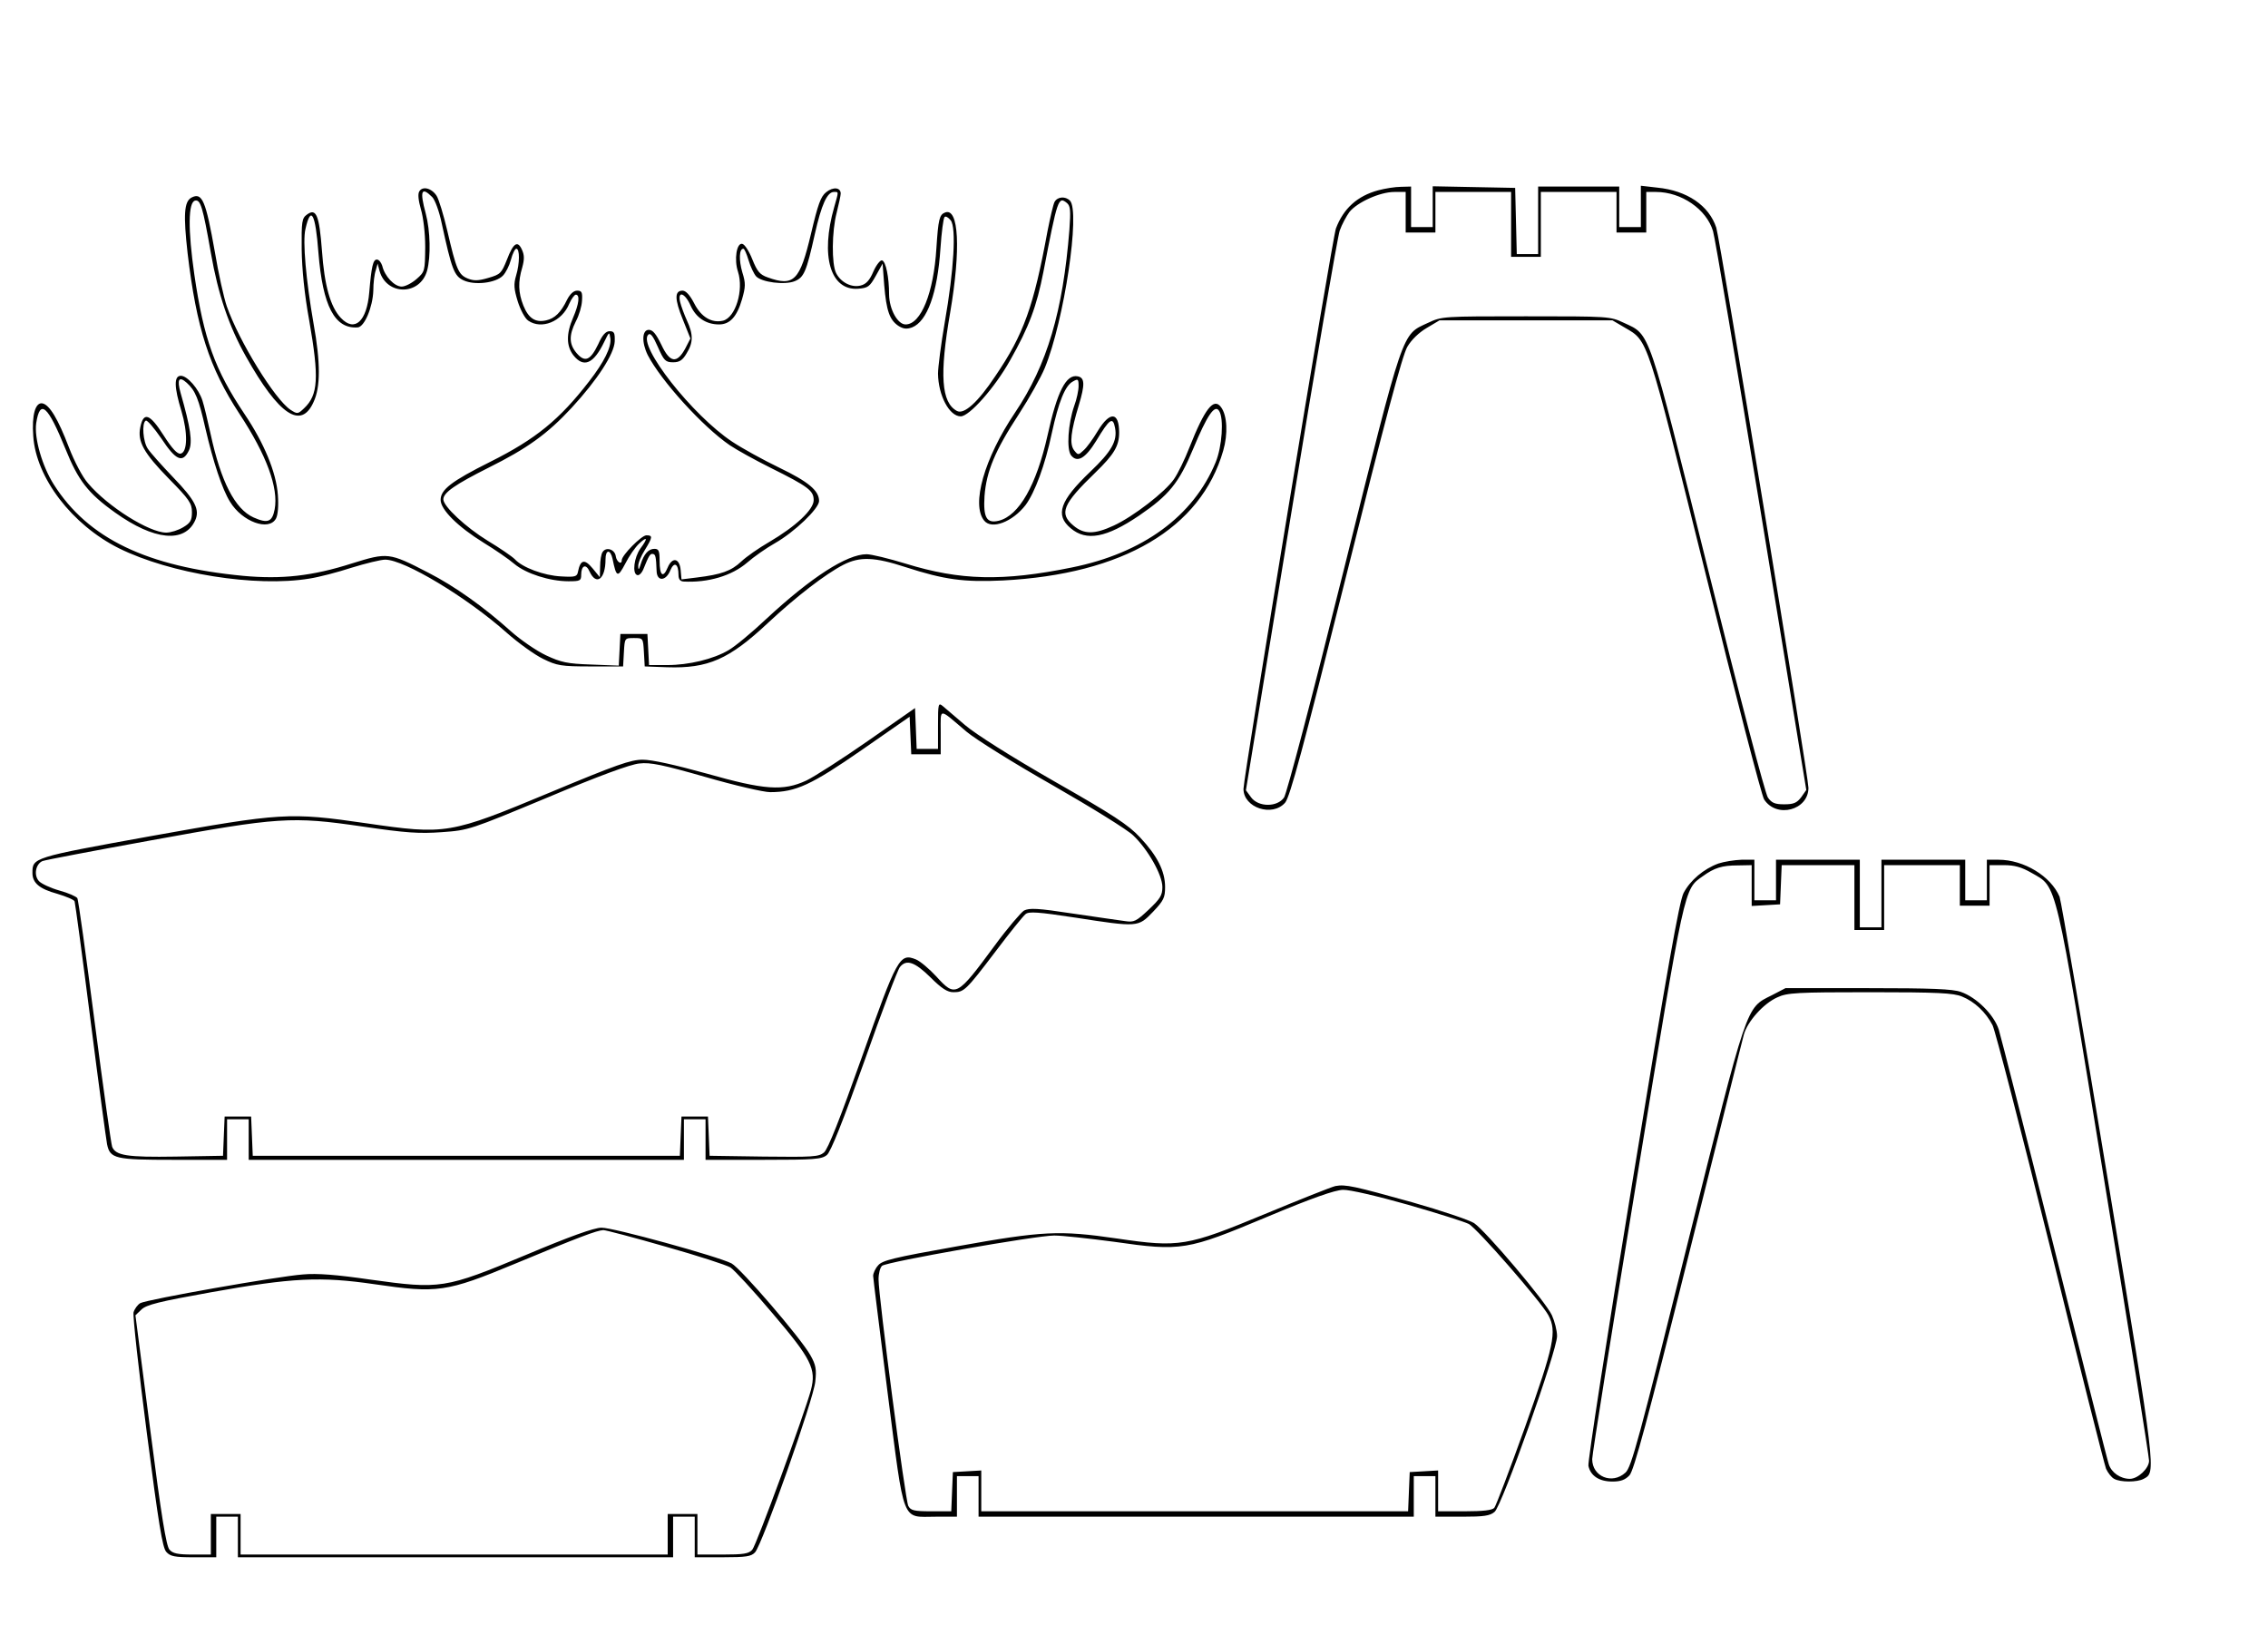 <svg xmlns="http://www.w3.org/2000/svg" version="1" viewBox="0 0 839 601">
  <path d="M155.1 70.8c-.6 1-.3 3.4.6 6.6.9 3 1.6 8.8 1.6 14-.1 8.8-.1 9.1-3.2 11.8-1.7 1.5-4.2 2.8-5.5 2.8-2.7 0-6.3-3.8-7.2-7.7-.4-1.2-1.2-2.3-2-2.3-1.4 0-2 2.6-2.8 12.1-.9 10.8-5.4 14.9-10.5 9.5-3.9-4.1-6.1-12.1-7-24.9-1-13.1-2.1-15.9-5.6-13.3-1.8 1.3-2 2.6-1.9 12.8.1 7.3 1 16.6 2.8 26.4 3.7 21.2 3.3 27.5-1.9 32.4-2.3 2.2-2.5 2.2-5 .6-5.8-3.8-19.1-25.4-23.6-38.3-1.1-3.2-3.1-12.2-4.4-20-3.4-19.2-4.7-22.3-8.7-20.2-2.7 1.5-3 6.3-1.4 20.6 3.3 27.7 8 42.3 19.2 59.4 10 15.2 14.5 27.4 13 35.3-.9 4.7-2.6 5.3-7.8 3-6.9-3.1-12.1-13.3-15.9-30.9-1.1-5-2.4-10.5-3-12.3-1.4-4.4-5.6-9.2-8-9.2-2.6 0-2.5 4.2.2 13 2.4 8 2.3 15.3-.3 15.8-1.2.2-3.1-1.8-6.3-6.8-5.1-8-7.4-8.8-8.6-3-1.1 5.3 1.2 9.5 10.6 19.1 7.5 7.6 8.5 9.1 8.5 12.3 0 3-.5 4-3.2 5.6-1.8 1.1-4.6 2-6.3 2-6.3 0-21.6-9.6-28.9-18.2-2-2.2-5.1-8.1-7.1-13.3-4-10.5-7.2-15.8-9.8-16.3-2.6-.5-4 4.3-3.4 12.1 1 15.4 14.3 32.8 31.7 41.5 19 9.4 50.6 14.5 70.5 11.2 3.3-.5 10.3-2.3 15.5-4 5.2-1.6 10.9-3 12.5-3 7.1 0 30.3 14 44.9 27 4.3 3.8 10.4 8.2 13.5 9.7 5.1 2.5 6.6 2.8 17.6 2.8h12l.3-5.3c.3-5.2.3-5.2 3.7-5.2 3.4 0 3.4 0 3.7 5.2l.3 5.3 8.3.3c15.1.5 22.9-2.9 37.3-16.4 10.5-9.8 21.3-18.1 27.9-21.5 6.1-3.1 11.5-2.9 23.1.9 14.2 4.6 21.5 5.6 35.9 4.9 44.4-2.3 73.2-19.2 81.5-48 1.8-6.2 1.5-13-.8-16.1-2.7-3.7-6 .5-11.7 14.9-1.7 4.4-4.3 9.7-5.7 11.7-3.2 4.7-15.1 13.9-22.3 17.2-7.1 3.3-11 3.3-14.9 0-5.4-4.5-4-7.9 8.1-19.6 6.9-6.7 8.8-9.8 8.8-14.8 0-7.7-3.4-8-7.9-.6-1.8 3-4.1 6.2-5.3 7.2-1.9 1.8-2 1.8-3.5-.1-1.7-2.4-1.2-6.8 1.8-16.7 2.3-7.6 2.2-10.1-.4-10.6-4.3-.9-7.6 5.5-11.2 21.9-4.1 18.3-10.5 29.6-18 31.5-4.5 1.1-5.8-1.1-5.3-9.1.7-9.1 3.8-16.7 12.7-30.3 3.9-6 8.2-13.7 9.6-17.1 7.2-17.5 13.2-58 9.3-61.9-1.7-1.7-4.6-1.5-5.7.5-.5 1-1.6 5.8-2.6 10.8-5.1 27.8-8.8 38.2-19.3 53.6-6.5 9.8-11.6 14.3-14.2 12.9-5.8-3.1-6.5-13.4-2.5-36.4 4-23.5 3.2-39-1.9-37-2.1.8-2.5 2.5-3.2 13.2-1 16.5-5.7 28.2-11.4 28.2-2.9 0-6-5.5-6.1-11 0-6.5-1.2-12.3-2.6-12.7-.6-.2-2.1 1.6-3.2 4.1-1.4 3.3-2.7 4.7-4.7 5.2-3.4.9-7.4-1.2-9.1-4.6-1.7-3.4-1.6-15.4.2-22.3.8-3.2 1.5-6.4 1.5-7.1 0-2.3-2.8-2.6-5.4-.5-2 1.6-3 4.4-5.6 15.4-4.1 17.3-6.3 19.6-16 16.1-2.9-1-3.9-2.2-5.7-6.7-1.2-3-2.8-5.5-3.7-5.7-2.1-.5-3.1 5.8-1.6 10.3 2.2 6.8-.9 16.9-5.5 18.1-4.2 1-8.1-1.3-10.7-6.4-1.6-3.1-3.1-4.7-4.3-4.7-3 0-3 3.1.1 10.7l2.8 7-1.9 3.7c-3.1 5.7-5.7 5.3-8.8-1.3-2-4.1-3.2-5.6-4.7-5.6-2.5 0-2.7 4.6-.4 9.3 4.9 9.5 20.4 26.6 30.4 33.4 2.5 1.7 9.2 5.4 15 8.3 14.1 7 16 8.5 16 12s-6.6 9.7-16.5 15.5c-3.8 2.2-8.4 5.4-10.3 7.2-3.7 3.5-7.4 4.8-16.4 5.9l-5.7.7-.3-3.4c-.4-4.5-3.1-5-4.8-1-1.7 4.1-3 3-3-2.5 0-3.6-.3-4.4-1.9-4.4-2.2 0-3.9 1.9-5.1 5.7-.6 2-.9 2.3-.9.8-.1-1.1 1-3.8 2.4-6 3-4.9 3-5.5.6-5.5-1.8 0-9.1 7.4-9.1 9.2 0 1.9-1.9.6-2.2-1.4-.3-2.6-3.6-3.7-4.9-1.6-.5.7-.9 3.1-.9 5.3l-.1 4-2.7-3.3c-3-3.6-4.5-3.2-5.4 1.3-.3 1.8-1.1 2-6.2 1.7-6.4-.3-14.4-3.3-17.2-6.4-1-1-5.5-4.1-10-6.8-8-4.9-16.4-12.7-16.4-15.3 0-2.5 4.4-5.5 16.7-11.7 14.3-7.1 21.8-12.5 30.7-22.1 9.6-10.4 15.8-20 16-24.6.1-3.2-.2-3.8-1.9-3.8-1.4 0-2.7 1.4-4.2 4.8-2.9 6-4.9 6.9-8 3.3-2.8-3.3-2.9-6.5-.3-11.7 1.2-2.2 2.2-5.6 2.3-7.7.2-3.1-.1-3.7-1.8-3.7-1.3 0-2.6 1.2-3.7 3.3-2.3 4.8-4.6 7-7.8 7.7-4 .9-6.5-.8-8.4-5.5-1.9-4.8-2-8.8-.4-14.1.8-3 .8-4.5-.1-6.5-1.6-3.6-3.2-2.6-5.6 3.7-2 5-2.4 5.4-6.9 6.7-3.7 1.1-5.4 1.1-7.6.2-3.4-1.4-4.2-3.3-7.5-17.5-1.4-6-3.2-11.9-4-13.1-1.8-2.8-5.2-3.7-6.4-1.6zm4.8 2.1c1 1 2.6 5.3 3.5 9.7 3.7 17 4.6 19.5 8.1 21.1 4.1 1.9 11.8 1 14.5-1.7 1.1-1.1 2.4-3.7 3-5.9.6-2.3 1.5-4.1 2-4.1 1.3 0 1.3 5.4-.1 10-.9 3.1-.8 4.8.6 9.4 1 3.2 2.7 6.4 3.9 7.2 4.9 3.4 12.5.4 15.2-6.3.8-1.8 1.9-3.3 2.4-3.3 1.6 0 1.2 3.4-1 8.5-2.6 6-2.5 10.5.1 13.9 3.8 4.8 7.5 3.2 11.4-4.9 1.9-3.9 1.9-3.9 2.3-1.3.4 3.2-2.3 8.7-7.9 15.9-10.9 14.1-19.7 21.3-36.5 29.7C167 178 163 181.1 163 184.9c0 3.6 6.3 9.9 16 15.9 4.1 2.5 9.2 6 11.3 7.8 4.3 3.6 13.1 6.4 20 6.4 4.3 0 4.7-.2 4.7-2.4 0-3.5 1.8-4.2 3.1-1.2 2.5 5.4 5.9 2.8 5.9-4.5 0-3.7 1.8-3.8 2.6-.2 1.4 6.9 1.9 7.1 4.7 1.8 1.4-2.8 3.7-6.1 5.1-7.4 3.1-2.9 3.4-2.1.5 1.8-2.3 3.2-3.1 9.2-1.2 9.8.7.3 1.8-.8 2.4-2.4 1.9-4.7 2.4-5.6 3.4-5.4 1 .1 1.2 1 1.4 6.3.1 4 3.5 3.8 5.1-.3 1.4-3.3 3-2.4 3 1.8 0 1.5.6 2.3 1.8 2.4 9.1.5 17.9-2.1 23.6-7 2.4-2.1 7.1-5.4 10.3-7.2 7.2-4.1 16.3-12.8 16.3-15.6 0-3.8-3.9-7.1-14.7-12.3-6-2.9-13.8-7.2-17.4-9.6-14.7-9.7-35.1-35.6-31.1-39.6.8-.8 1.8.5 3.6 4.6 2.2 5 2.8 5.6 5.6 5.6 2.3 0 3.5-.7 5-3.3 2.5-4 2.5-7 .1-12.2-1-2.2-2.1-5.2-2.5-6.8-1-4.3 1.8-3.4 3.9 1.4 2 4.4 5.7 6.9 10.5 6.9 4 0 6.6-2.8 8.5-9.3 1.3-4.6 1.4-5.9.1-10-1.3-4.5-1.2-8.7.4-8.7.4 0 1.2 1.9 1.9 4.2.7 2.4 2 5.1 2.8 6 2 2.2 10.6 3.3 14.3 1.8 3.4-1.4 4.3-3.4 7.4-17.3 2.5-11.1 4.6-15.7 7.1-15.7 1.8 0 1.8-.4.1 5.6-5.2 18.1-1.4 30.9 8.8 30.2 3.7-.3 4.3-.7 6.6-4.8l2.5-4.5.6 8c.8 9.5 2 12.8 5.2 15 1.9 1.2 3.1 1.3 5.1.6 5.6-2.2 9.4-12.7 10.5-29.2.4-6 1.1-11.2 1.5-11.6.4-.5 1.4.1 2.3 1.2 2.1 2.7 1.2 18.3-2.2 37.7-1.4 8.1-2.5 16.7-2.5 19 .1 8.1 4.2 15.8 8.4 15.8 3.2 0 12.6-10.6 18.2-20.6 7.1-12.5 9.9-20.1 12.4-32.9 5.2-27 5.5-28 8.7-25.4 1.3 1.1 1.4 2.8.9 9.9-2.4 30.2-8.2 49.9-20.1 67.6-11.4 16.9-16.3 34.1-11.4 40 2.8 3.4 10.5.4 15.3-5.8 3.4-4.6 7.2-14.7 9.7-26.6 2.5-11.5 4.9-17.6 7.8-19.1 1.9-1.1 2.1-.9 2.1 1.7 0 1.6-.7 4.9-1.6 7.3-2.3 6.6-2.9 16-1.2 18.3 2.3 2.9 5.3 1.2 9.3-5.3 5-8.3 6.2-9.1 7-4.8.9 4.8-1.3 8.7-9.2 16.2-11.2 10.7-13.1 16-7.2 20.9 5.8 4.9 13.2 3.5 25.3-4.7 11-7.5 14.7-12 20-24.7 5.2-12.5 8-16.6 9.6-14 1.8 2.8 1.1 13.2-1.3 19-8.2 19.9-26.9 33.6-53.2 38.9-25.5 5.2-41.3 4.8-61.4-1.4-6.2-1.9-12.8-3.5-14.5-3.5-7.3 0-20.5 8.5-37.1 23.9-5.4 5.1-11.7 10.3-14 11.6-5.6 3.3-14.7 5.5-22.7 5.5h-6.7l-.3-5.8-.3-5.7h-10l-.3 5.9-.3 5.8-10.2-.4c-8.9-.3-11.1-.8-16.7-3.4-3.6-1.7-9.4-5.7-13-8.9-10-9-20.8-16.7-30.6-21.7-14.5-7.5-15-7.5-28.2-3.4-14.7 4.7-26 5.9-40.2 4.6-35.7-3.4-57.4-13.8-70.1-33.8-4.3-6.8-7.3-17.2-6.5-22.7 1.4-9.1 4.3-6.5 10.8 9.5 4.7 11.7 8.4 16.5 18.4 23.6 14.4 10.3 25.7 11.4 29.6 2.9 1.8-4 0-7.5-8.1-15.9-4.3-4.5-8.5-9.2-9.4-10.6-1.8-2.6-2.3-9.5-.8-10.4.5-.4 3.1 2.7 5.8 6.6 5.4 8.2 7.9 9.2 10.2 4.4 1.4-3 .6-8.4-3.1-21.3-1.4-5-.6-6.3 2.3-3.7 3.2 2.9 4.4 5.9 6.9 16.9 2.8 12.1 6.2 22.5 9.1 27.1 4.5 7.4 14.4 11 17 6.2.7-1.3 1-4.7.7-8.7-.6-8.4-5.1-19.2-12.3-29.9-11-16.4-15.1-27.7-18.6-51.6-2.4-16.7-2.3-26.9.3-27.4 2-.4 2.8 2.3 5.8 19.3 2.7 15.5 6.7 27.2 13 38.4 12.2 21.7 20.4 27.1 25 16.8 2.6-5.5 2.6-14.6 0-29-2.8-16.1-4.1-30.5-3-35 2-8.9 3.7-5.8 4.8 8.8 1.6 19.7 6 28.2 14.5 27.6 2.5-.1 5.6-7.5 5.8-13.6 0-2.8.4-6.1.9-7.5l.7-2.5.7 2.7c2.6 9.2 15 9.2 17.6-.1 1.4-5.2 1.2-14.7-.5-21.1-2.3-8.5-1.6-10.1 2.4-6.1zM509.8 70.4c-7.7 2.1-12.8 6.7-15.6 14.1-1.3 3.4-34.2 202.9-34.2 207.3 0 7 10.7 10.5 15.4 5.1 1.8-2.1 6.7-20.2 22.5-83.5 14.2-57 20.9-82.1 22.7-85.1 1.5-2.6 4.3-5.3 7.2-7l4.7-2.8h64l4.6 2.7c8.7 5.1 7.9 2.8 29.9 91.2 11 44.6 20.7 82 21.6 83.3 4.6 7.1 16.4 4 16.4-4.3 0-4.3-32.7-202.9-34.1-207.2-2.7-8.2-10.8-13.7-21.8-14.8l-6.1-.7V84h-8V69h-30v25h-7.9l-.3-12.3-.3-12.2-15.2-.3-15.3-.3V84h-8V69l-3.7.1c-2.1 0-5.9.6-8.5 1.3zm10.2 8.1V86h11V71h28v24h11V71h28v15h11V71h3.6c9.4 0 18.7 6.4 21.1 14.5.7 2.2 8.7 49.6 17.9 105.4l16.6 101.3-1.9 2.7c-1.6 2.1-2.8 2.6-6.3 2.6-3.4 0-4.6-.5-6-2.5-1-1.4-10.6-37.9-22-83.8-22.6-90.7-21.4-87.2-31.3-91.8-5.1-2.4-5.5-2.4-36.2-2.4-30.7 0-31.1 0-36.2 2.4-9.9 4.6-8.7 1.1-31.3 91.8-11.4 45.9-21 82.4-22 83.8-2.5 3.6-9.5 3.6-12.2-.1l-1.9-2.6 16.6-101.4c9.1-55.8 17.3-103.3 18.1-105.6.8-2.3 2.5-5.4 3.6-6.9 2.9-3.6 11.3-7.4 16.6-7.4h4.2v7.5zM347 268.3v8.7h-7.9l-.3-7.5-.3-7.6-17.5 12.2c-9.6 6.7-19.8 13.2-22.7 14.6-8.6 4-15.5 3.5-37-2.6-11.6-3.2-20.1-5.1-23.5-5.1-4.5 0-9.6 1.8-34.3 12.1-37.2 15.5-38.5 15.7-68.1 11.4-28.3-4.1-31.2-3.9-79.8 4.8C12 317.2 12 317.2 12 322.9c0 3.7 2.6 5.9 9.2 7.7 3.3 1 6.2 2.2 6.4 2.8.2.6 2.9 20.4 5.9 44.1 3 23.6 5.8 44.2 6.1 45.7 1.1 5.4 3 5.8 24.6 5.8H84v-15h8v15h161v-15h8v15h21.4c18.9 0 21.6-.2 23.5-1.8 1.4-1.1 5.9-12.4 13.9-34.8 6.4-18.2 12.3-33.8 13.1-34.7 2.4-3 5.5-1.9 11.3 3.8 4.2 4.2 6.3 5.5 8.5 5.5 3.9 0 4.6-.6 15.6-15.1 5.2-6.9 10.2-13.1 11.1-13.8 1.2-1 4.6-.8 18.3 1.3 23.3 3.6 23.3 3.6 28.8-2.1 4-4.2 4.5-5.3 4.5-9.2 0-5.9-2.9-11.6-9.3-18.4-4.3-4.6-9.9-8.3-31.7-20.7-16.2-9.3-29-17.4-33-20.8-3.6-3.1-7.3-6.2-8.2-7-1.7-1.4-1.8-1-1.8 7.1zm10.5 2.3c3.3 2.8 17.7 11.8 32 19.9 14.3 8.2 27.7 16.5 29.7 18.5 5.4 5.1 10.8 14.6 10.8 19.1 0 3.1-.8 4.3-5.1 8.4-4.6 4.3-5.4 4.7-8.7 4.2-2.1-.3-10.7-1.5-19.4-2.8-13-2-16-2.1-18-1.1-1.2.8-6.1 6.5-10.8 12.9-14.1 19.1-14.5 19.3-21.7 11.4-2.5-2.7-5.8-5.5-7.4-6.2-6.1-2.5-7-.8-20.1 36.2-8 22.5-12.5 34-14 35.2-1.9 1.6-4.2 1.7-22.2 1.5l-20.1-.3-.3-7.3-.3-7.2h-9.8l-.3 7.2-.3 7.3h-158l-.3-7.3-.3-7.2h-9.8l-.3 7.2-.3 7.3-17.5.3c-18 .3-22.2-.4-23.5-3.6-.4-1-3.3-21.8-6.5-46.3-3.2-24.6-6-45.2-6.4-45.7-.4-.6-3.3-1.9-6.6-2.8-3.2-.9-6.7-2.5-7.6-3.5-2-2.2-1.2-6.3 1.3-7.4 1-.4 18.9-3.8 39.8-7.6 47.6-8.7 52.4-9 78.5-5.2 16.3 2.4 21.1 2.7 29.5 2.1 9.9-.7 10.4-.9 39-12.8 19-8 30.7-12.3 34-12.6 4.1-.5 8.7.5 24.5 5 10.7 3.1 21.5 5.6 23.9 5.6 9.5 0 15.3-2.7 33.9-15.6l17.7-12.3.3 6.9.3 7H348v-8.1c0-9.3-1-9.2 9.5-.3zM635.7 319.4c-5.5 2-10.4 6.2-12.9 10.9-1.6 3.2-6 27.9-18.9 106.7-9.4 57.1-16.6 103.7-16.3 105.2.8 3.7 4 5.8 8.9 5.8 3 0 4.7-.6 6.3-2.3 1.6-1.7 6.6-20.1 21.7-80.7 10.8-43.2 20-80.2 20.6-82.3 1.3-4.8 7.2-11.5 12.4-13.8 3.6-1.7 7.1-1.9 34.3-1.9 25.1 0 30.9.3 34 1.6 4.7 1.9 8.8 5.8 11.3 10.6 1 2 10.6 39.1 21.4 82.5 10.7 43.3 20 80.1 20.6 81.6.7 1.5 2 3.2 3 3.7 2.3 1.3 8.5 1.3 10.9 0 4.6-2.5 4.8-1.2-13.1-109.7-9.3-56.5-17.4-104-18-105.6-3.2-7.6-13.2-13.7-22.6-13.7H735v15h-8v-15h-31v25h-8v-25h-31v15h-8v-15h-4.7c-2.7.1-6.5.7-8.6 1.4zm12.3 8.2v7.5l5.3-.3 5.2-.3.3-7.3.3-7.2H686v24h11v-24h28v15h11v-15h5.3c3.9 0 6.5.7 10.3 2.9 9.5 5.5 8.4.7 26.9 114.2 9.1 55.3 16.5 101.7 16.5 103.2 0 2.8-4.1 6.7-7.1 6.7-3.5 0-6.8-2.3-7.8-5.4-.6-1.7-9.6-37.5-20.1-79.6-10.5-42.1-19.8-78.6-20.6-81.2-1.8-5.5-8.2-11.9-14-13.9-3-1.1-11-1.4-34.4-1.4h-30.5l-5 2.6c-9.8 4.9-8.8 2.2-31.5 93-17.6 70.9-20.5 81.7-22.7 83.6-4.9 4.5-12.3 1.5-12.3-5 0-1.8 7.5-48.7 16.6-104.2 17.9-109.1 17.3-106.4 24.3-111.4 4.3-3.1 7.1-4 12.9-4l5.2-.1v7.6zM494 438.7c-1.4.3-13.2 5-26.2 10.4-28.7 11.9-31.5 12.4-54.6 9-21.3-3.1-27.5-2.8-59.2 2.9-23.6 4.2-27.7 5.2-29.2 7.1-1 1.1-1.8 2.9-1.8 3.8 0 .9 2.5 20.5 5.4 43.6 6.3 49 5 45.5 17.7 45.5h7.9v-15h8v15h161v-15h8v15h9.9c7.9 0 10.3-.3 12-1.8 2.7-2.2 23.1-59.6 23.1-65 0-2-.9-5.5-1.9-7.7-2.2-4.9-24.4-31.1-28.8-34.1-1.7-1.1-12-4.6-22.9-7.7-21.6-6-24.6-6.7-28.4-6zm26.8 6.9c10.8 3.1 20.9 6.3 22.5 7.1 3 1.5 26.9 28.9 29.5 33.8 3.2 6 2.1 11.2-8.7 41.5-5.6 15.6-10.7 29-11.3 29.7-.7.9-4.1 1.3-10.9 1.3H532v-15.1l-5.2.3-5.3.3-.3 7.2-.3 7.3H363v-15.1l-5.2.3-5.3.3-.3 7.2-.3 7.3h-7.4c-6.4 0-7.6-.3-8.5-2-1.1-2.1-11-77.3-11-83.8 0-2.2.6-4.4 1.3-5 1.8-1.5 57-11.2 63.7-11.2 3 0 12.9 1.1 22 2.3 25.1 3.6 27.1 3.2 56.5-9.1 16.9-7.1 25.3-10 28.3-10.1 2.4-.1 12.7 2.3 24 5.5zM194.5 464.2c-29.9 12.5-31.6 12.7-57.5 9.1-12.4-1.8-19.7-2.4-25-1.9-9.3.7-57.4 9.2-60.1 10.6-1 .6-2.1 2.1-2.5 3.4-.3 1.4 1.9 21.4 4.9 44.5 4.4 34 5.8 42.5 7.2 44.1 1.5 1.7 3.1 2 10.2 2H80v-15h8v15h161v-15h8v15h10.3c8.8 0 10.6-.3 12-1.8 2.7-2.9 21.8-57 22.3-63.2.5-4.5.2-6.2-1.8-9.7-3.4-6.2-25.8-32.2-29.2-34-5.1-2.6-43.9-13.3-48.1-13.2-2.7 0-11.9 3.3-28 10.1zm51.7-3.1c11.7 3.3 22.5 6.8 24 7.7 1.5 1 8.5 8.6 15.6 17 14.4 16.9 16.2 20.6 14.2 28.3-2.5 9.2-20.2 57.4-21.7 59.1-1.3 1.5-3.2 1.8-11 1.8H258v-15h-11v15H89v-15H78v15h-6.8c-5.4 0-7.3-.4-8.5-1.8-1.2-1.3-3-12.3-7.1-44.2l-5.5-42.5 2.2-2.1c1.8-1.8 6.7-3 25.7-6.4 30.1-5.4 40.5-5.9 60.5-3 23.3 3.4 26.6 3 52.1-7.6 23.8-9.9 30.2-12.3 32.6-12.4.9 0 11.2 2.7 23 6.1z"/>
</svg>

